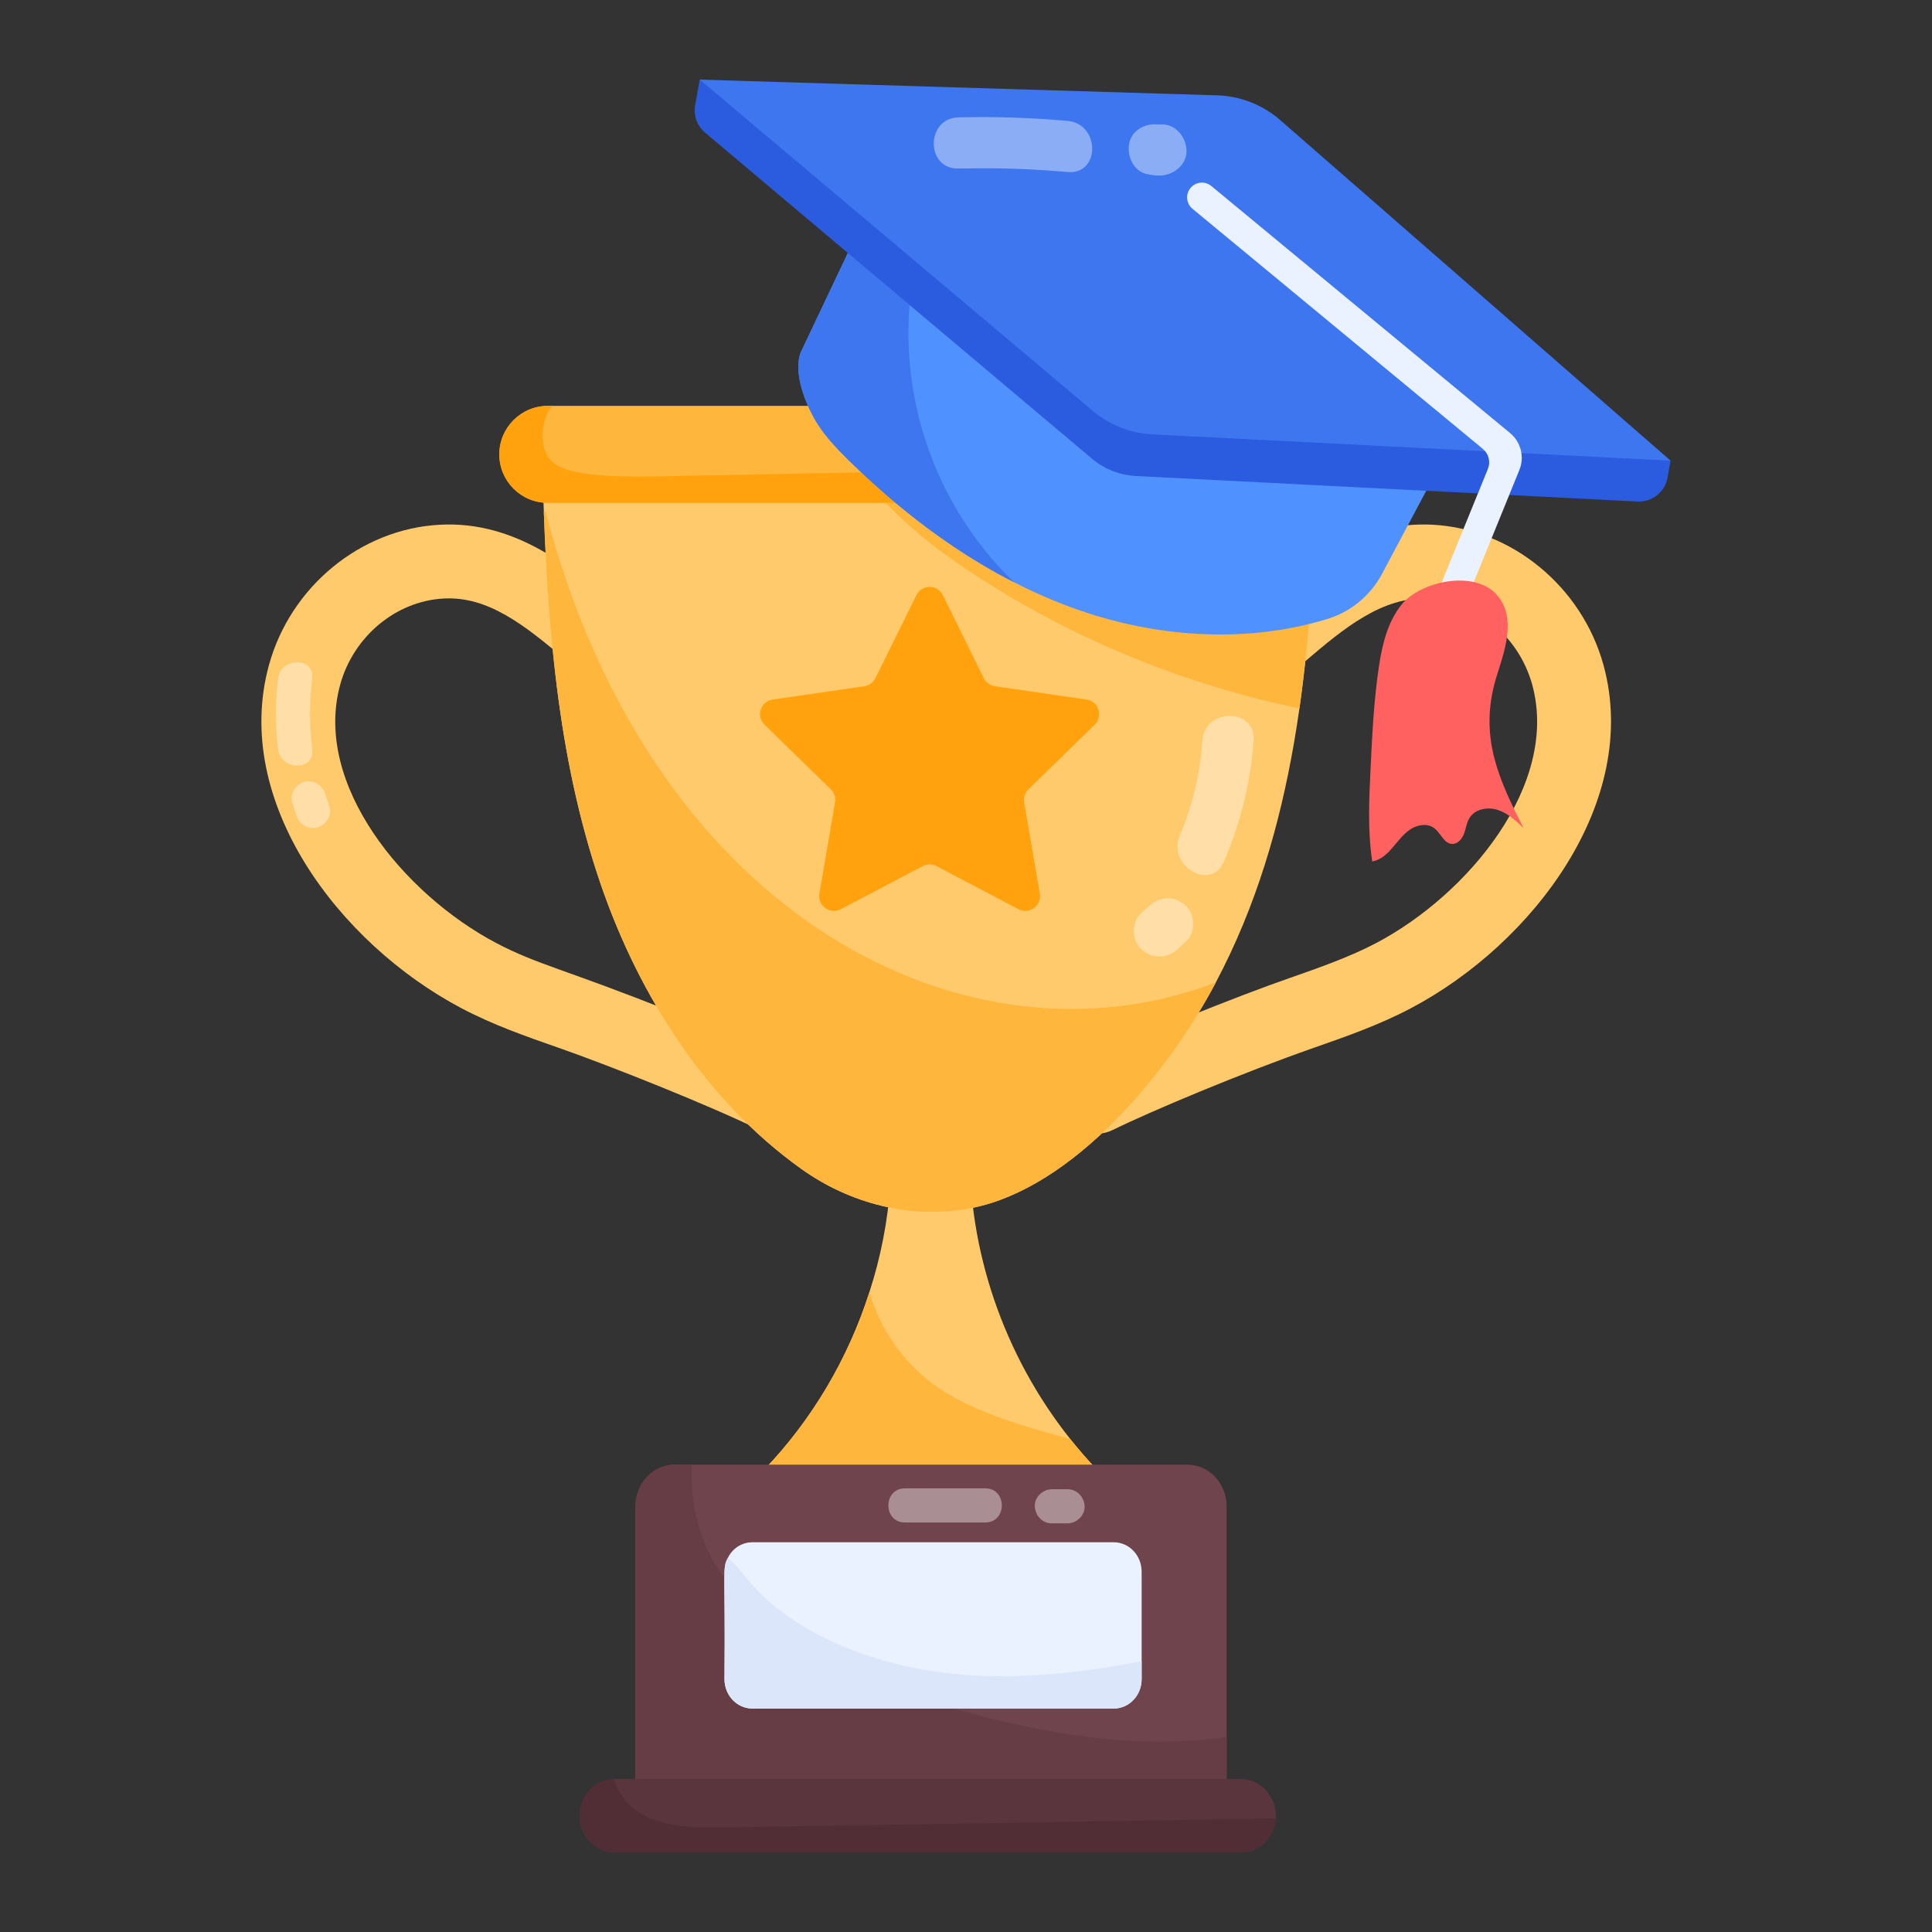 <svg id="Layer_1" enable-background="new 0 0 170 170" viewBox="0 0 170 170" xmlns="http://www.w3.org/2000/svg"><rect x="0" y="0" width="170" height="170" fill="#333333" stroke="none"/><g id="_x33_0"><g><path d="m96.552 129.349h-29.339c4.24-4.409 7.426-9.819 9.285-15.645 1.001-3.082 1.626-6.281 1.847-9.506h7.075c.628 9.127 4.499 18.207 11.132 25.151z" fill="#ffca6c"/></g><g><path d="m96.552 129.349h-29.339c4.24-4.409 7.426-9.819 9.285-15.645.936 3.173 2.874 6.034 5.514 8.011 3.2 2.4 7.843 3.747 12.159 4.903.754.949 1.548 1.86 2.38 2.731z" fill="#ffb63c"/></g><g><path d="m107.93 132.53v24.012h-52.017v-24.012c0-2.01 1.545-3.65 3.452-3.65h45.113c1.907 0 3.452 1.64 3.452 3.65z" fill="#70444d"/></g><g><path d="m107.93 152.819v3.724h-52.017v-24.012c0-2.01 1.545-3.65 3.452-3.65h1.517c-.569 11.551 9.831 17.52 20.949 20.85 8.477 2.556 17.469 4.389 26.099 3.088z" fill="#663d45"/></g><g><path d="m100.455 138.293v9.457c0 1.433-1.1 2.586-2.45 2.586h-31.806c-1.35 0-2.45-1.153-2.45-2.586.091-9.609-.217-9.727.292-10.654.39-.827 1.211-1.389 2.157-1.389h31.806c1.35 0 2.45 1.152 2.45 2.586z" fill="#ebf2ff"/></g><g><path d="m112.259 159.779c0 .074 0 .148-.014.222-.042.798-.376 1.522-.877 2.054-.557.576-1.322.946-2.158.946h-55.163c-1.67 0-3.034-1.448-3.034-3.221 0-1.688 1.27-3.236 3.02-3.236h55.177c1.684-0 3.048 1.448 3.048 3.236z" fill="#5b353d"/></g><g><g><g><path d="m124.135 88.722c-2.783 1.469-5.696 2.484-8.518 3.472-6.341 2.217-14.371 5.593-17.699 7.231-1.698.825-3.59.06-4.344-1.482-.793-1.613-.13-3.563 1.483-4.357 4.657-2.285 14.198-6.075 18.428-7.53 2.705-.949 5.267-1.847 7.621-3.082 8.079-4.266 16.112-13.939 13.72-22.719-1.17-4.253-4.916-7.374-9.116-7.595-4.091-.195-7.504 2.671-10.82 5.488-1.366 1.17-3.407 1.001-4.578-.364-1.17-1.366-1.014-3.407.351-4.578 4.59-3.934 9.182-7.347 15.385-7.036 6.971.364 13.148 5.449 15.047 12.354 3.278 11.953-6.15 24.494-16.958 30.197z" fill="#ffca6c"/></g></g></g><g><g><g><path d="m66.835 99.424c-4.323-2.122-13.171-5.655-17.7-7.233-2.822-.984-5.739-2.002-8.519-3.469-10.823-5.711-20.232-18.226-16.953-30.192 1.894-6.913 8.079-11.994 15.042-12.358 6.744-.364 11.737 3.915 15.382 7.033 1.365 1.167 1.525 3.22.357 4.584-1.167 1.365-3.219 1.525-4.584.357-3.775-3.228-6.967-5.69-10.817-5.481-4.2.219-7.946 3.338-9.11 7.583-2.409 8.793 5.638 18.46 13.716 22.723 3.646 1.923 6.097 2.318 15.439 6.054 3.496 1.398 7.11 2.844 10.609 4.561 1.612.791 2.278 2.739 1.487 4.351-.795 1.62-2.748 2.274-4.351 1.487z" fill="#ffca6c"/></g></g></g><g><path d="m115.825 42.841c-.485 15.042-1.764 30.26-8.843 43.605-4.232 8.033-12.551 18.037-21.393 19.832-.052.013-.104.013-.156.026-5.228 1.014-10.638-.377-14.955-3.472-8.362-5.982-14.24-15.203-17.608-24.995-3.919-11.417-4.682-23.151-5.098-34.996z" fill="#ffca6c"/></g><g><path d="m115.357 52.543c-.234 3.277-.559 6.554-1.014 9.793-9.975-2.068-19.572-5.956-28.129-11.47-3.511-2.25-6.906-4.864-9.545-8.024h31.146c.572.754 1.144 1.509 1.716 2.263 1.899 2.51 3.837 4.981 5.826 7.439z" fill="#ffb63c"/></g><g><path d="m120.754 39.98c0 .52-.091 1.027-.273 1.496-.013 0-.013 0-.013 0-.208.572-.546 1.092-.962 1.521-.767.767-1.834 1.249-3.017 1.249h-68.288c-2.354 0-4.266-1.912-4.266-4.266 0-2.344 1.91-4.265 4.266-4.265h68.288c2.367 0 4.265 1.912 4.265 4.265z" fill="#ffb63c"/></g><g><path d="m106.982 86.446c-4.232 8.033-12.551 18.037-21.393 19.832-.052.013-.104.013-.156.026-5.228 1.014-10.638-.377-14.955-3.472-8.362-5.982-14.24-15.203-17.608-24.995-3.602-10.495-4.617-21.666-5.02-32.772l.143-.065c9.465 36.208 37.571 49.677 58.99 41.446z" fill="#ffb63c"/></g><g><path d="m120.468 41.476c-.208.572-.546 1.092-.962 1.521-.767.767-1.834 1.249-3.017 1.249h-68.288c-2.354 0-4.266-1.912-4.266-4.266 0-2.344 1.91-4.265 4.266-4.265h.598c-.829 0-1.98 3.862.158 5.199 2.349 1.47 10.017.926 12.639.92 2.089-.005 25.247-.525 35.084-.622 7.531-.074 15.077-.113 22.605.146.377.013.793.039 1.183.117z" fill="#ffa20d"/></g><g><path d="m100.455 146.169v1.581c0 1.433-1.1 2.586-2.45 2.586h-31.806c-1.35 0-2.45-1.153-2.45-2.586.091-9.609-.217-9.727.292-10.654.807.621 1.448 1.581 2.116 2.32 3.398 3.872 10.59 7.693 20.378 8.053 4.663.163 9.326-.428 13.919-1.3z" fill="#dbe6fa"/></g><g><path d="m112.245 160c-.042.798-.376 1.522-.877 2.054-.557.576-1.322.946-2.158.946h-55.163c-1.67 0-3.034-1.448-3.034-3.221 0-1.688 1.27-3.236 3.02-3.236 1.232 3.891 5.353 4.347 9.437 4.256 16.258-.251 32.53-.532 48.774-.798z" fill="#512e35"/></g><g><path d="m82.963 52.37 3.604 7.303c.189.383.555.649.977.71l8.06 1.171c1.065.155 1.49 1.463.72 2.214l-5.832 5.685c-.306.298-.446.728-.373 1.149l1.377 8.027c.182 1.061-.931 1.869-1.884 1.369l-7.209-3.79c-.378-.199-.83-.199-1.208 0l-7.209 3.79c-.952.501-2.066-.308-1.884-1.369l1.377-8.027c.072-.421-.067-.851-.373-1.149l-5.832-5.685c-.771-.751-.345-2.06.719-2.214l8.06-1.171c.423-.062.788-.327.978-.71l3.604-7.303c.476-.965 1.852-.965 2.328 0z" fill="#ffa20d"/></g><g><path d="m127.256 39.876c-.652 1.226 2.215-4.165-5.644 10.612-1.027 1.938-2.796 3.381-4.903 4.006-6.775 2.042-14.253 1.652-21.029-.559-7.898-2.586-14.905-7.465-20.938-13.369-1.235-1.209-2.458-2.497-3.251-4.031-.806-1.535-1.612-3.81-1.066-5.462 7.641-16.104 4.989-10.514 5.566-11.73l3.134 1.262z" fill="#4f91ff"/></g><g><path d="m89.218 51.229c-5.345-2.731-10.183-6.463-14.474-10.664-1.235-1.209-2.458-2.497-3.251-4.031-.806-1.535-1.612-3.81-1.066-5.462 7.641-16.104 4.989-10.514 5.566-11.73l3.134 1.262 1.456 2.406c-2.109 10.061.957 20.773 8.635 28.22z" fill="#3d76ef"/></g><g><path d="m146.998 40.539-.266 1.486c-.227 1.269-1.363 2.172-2.65 2.106l-44.11-2.244c-1.433-.073-2.803-.613-3.901-1.538l-34.033-28.678c-.699-.589-1.031-1.507-.871-2.407l.404-2.264s9.142 2.939 9.168 3.004c0 2.448-5.915-.273 38.858 2.185l31.146 27.18z" fill="#2b5bde"/></g><g><path d="m146.999 40.537-45.588-2.314c-1.935-.098-3.785-.827-5.267-2.076l-34.576-29.141 45.523 1.383c2.051.062 4.016.833 5.562 2.182z" fill="#3d76ef"/></g><g><g><path d="m126.437 55.734c-.665-.271-.985-1.029-.714-1.695l5.201-12.784c.252-.618.073-1.329-.442-1.754l-25.553-21.13c-.554-.458-.631-1.277-.173-1.831.458-.554 1.278-.63 1.831-.173l26.289 21.739c.952.787 1.283 2.102.818 3.246l-5.561 13.668c-.269.663-1.027.986-1.695.714z" fill="#ebf2ff"/></g></g><g><path d="m131.754 52.393c1.95 2.277.251 5.778-.273 7.85-1.209 4.78.389 8.314 2.572 12.612-.67-.637-1.37-1.293-2.248-1.584-.878-.29-1.987-.103-2.484.676-.267.418-.321.933-.493 1.398-.172.465-.553.93-1.048.914-.721-.024-1.002-.951-1.576-1.387-.594-.451-1.471-.312-2.095.096-1.246.815-1.836 2.548-3.363 2.836-.409-2.71-.279-5.469-.146-8.206.146-3.027.292-6.061.751-9.057.288-1.882.76-3.827 1.976-5.341 1.632-2.033 6.434-3.138 8.43-.807z" fill="#ff6161"/></g><g opacity=".4"><g><path d="m105.807 65.155c-.208 2.882-.864 5.726-1.999 8.388-1.123 2.634 2.752 4.93 3.886 2.271 1.467-3.44 2.344-6.925 2.613-10.66.209-2.889-4.292-2.876-4.5 0z" fill="#fff"/></g></g><g opacity=".4"><g><path d="m101.151 79.684c-.242.219-.484.438-.726.658-.875.792-.865 2.388 0 3.182.935.858 2.249.845 3.182 0 .242-.219.484-.438.726-.658.875-.792.865-2.388 0-3.182-.935-.858-2.249-.845-3.182 0z" fill="#fff"/></g></g><g opacity=".4"><g><path d="m93.946 15.138c2.884.255 2.867-4.246 0-4.5-3.199-.283-6.399-.386-9.61-.31-2.891.069-2.902 4.569 0 4.5 1.393.006 4.458-.146 9.61.31z" fill="#fff"/></g></g><g opacity=".4"><g><path d="m102.153 15.447c1.173-.071 2.307-.984 2.25-2.25-.052-1.158-.992-2.326-2.25-2.25-.193.012-.566-.072-.012.039-1.151-.229-2.485.328-2.768 1.571-.255 1.117.337 2.522 1.571 2.768.369.073.79.147 1.208.122z" fill="#fff"/></g></g><g opacity=".4"><g><path d="m79.621 133.964h7.081c1.93 0 1.934-3 0-3-2.36 0-4.721 0-7.081 0-1.93 0-1.934 3 0 3z" fill="#fff"/></g></g><g opacity=".4"><g><path d="m93.938 134.041c.785 0 1.536-.69 1.5-1.5-.036-.813-.659-1.5-1.5-1.5-.462 0-.924 0-1.385 0-.785 0-1.536.69-1.5 1.5.036.813.659 1.5 1.5 1.5z" fill="#fff"/></g></g><g opacity=".4"><g><path d="m24.469 59.696c-.257 2.086-.255 4.158.004 6.243.235 1.891 3.238 1.914 3 0-.26-2.085-.261-4.158-.004-6.243.235-1.912-2.767-1.895-3 0z" fill="#fff"/></g></g><g opacity=".4"><g><path d="m25.72 70.646c.123.373.246.746.37 1.118.254.769 1.036 1.27 1.845 1.048.752-.207 1.303-1.073 1.048-1.845-.123-.373-.247-.746-.37-1.118-.254-.769-1.036-1.27-1.845-1.048-.752.207-1.303 1.073-1.048 1.845z" fill="#fff"/></g></g></g></svg>
